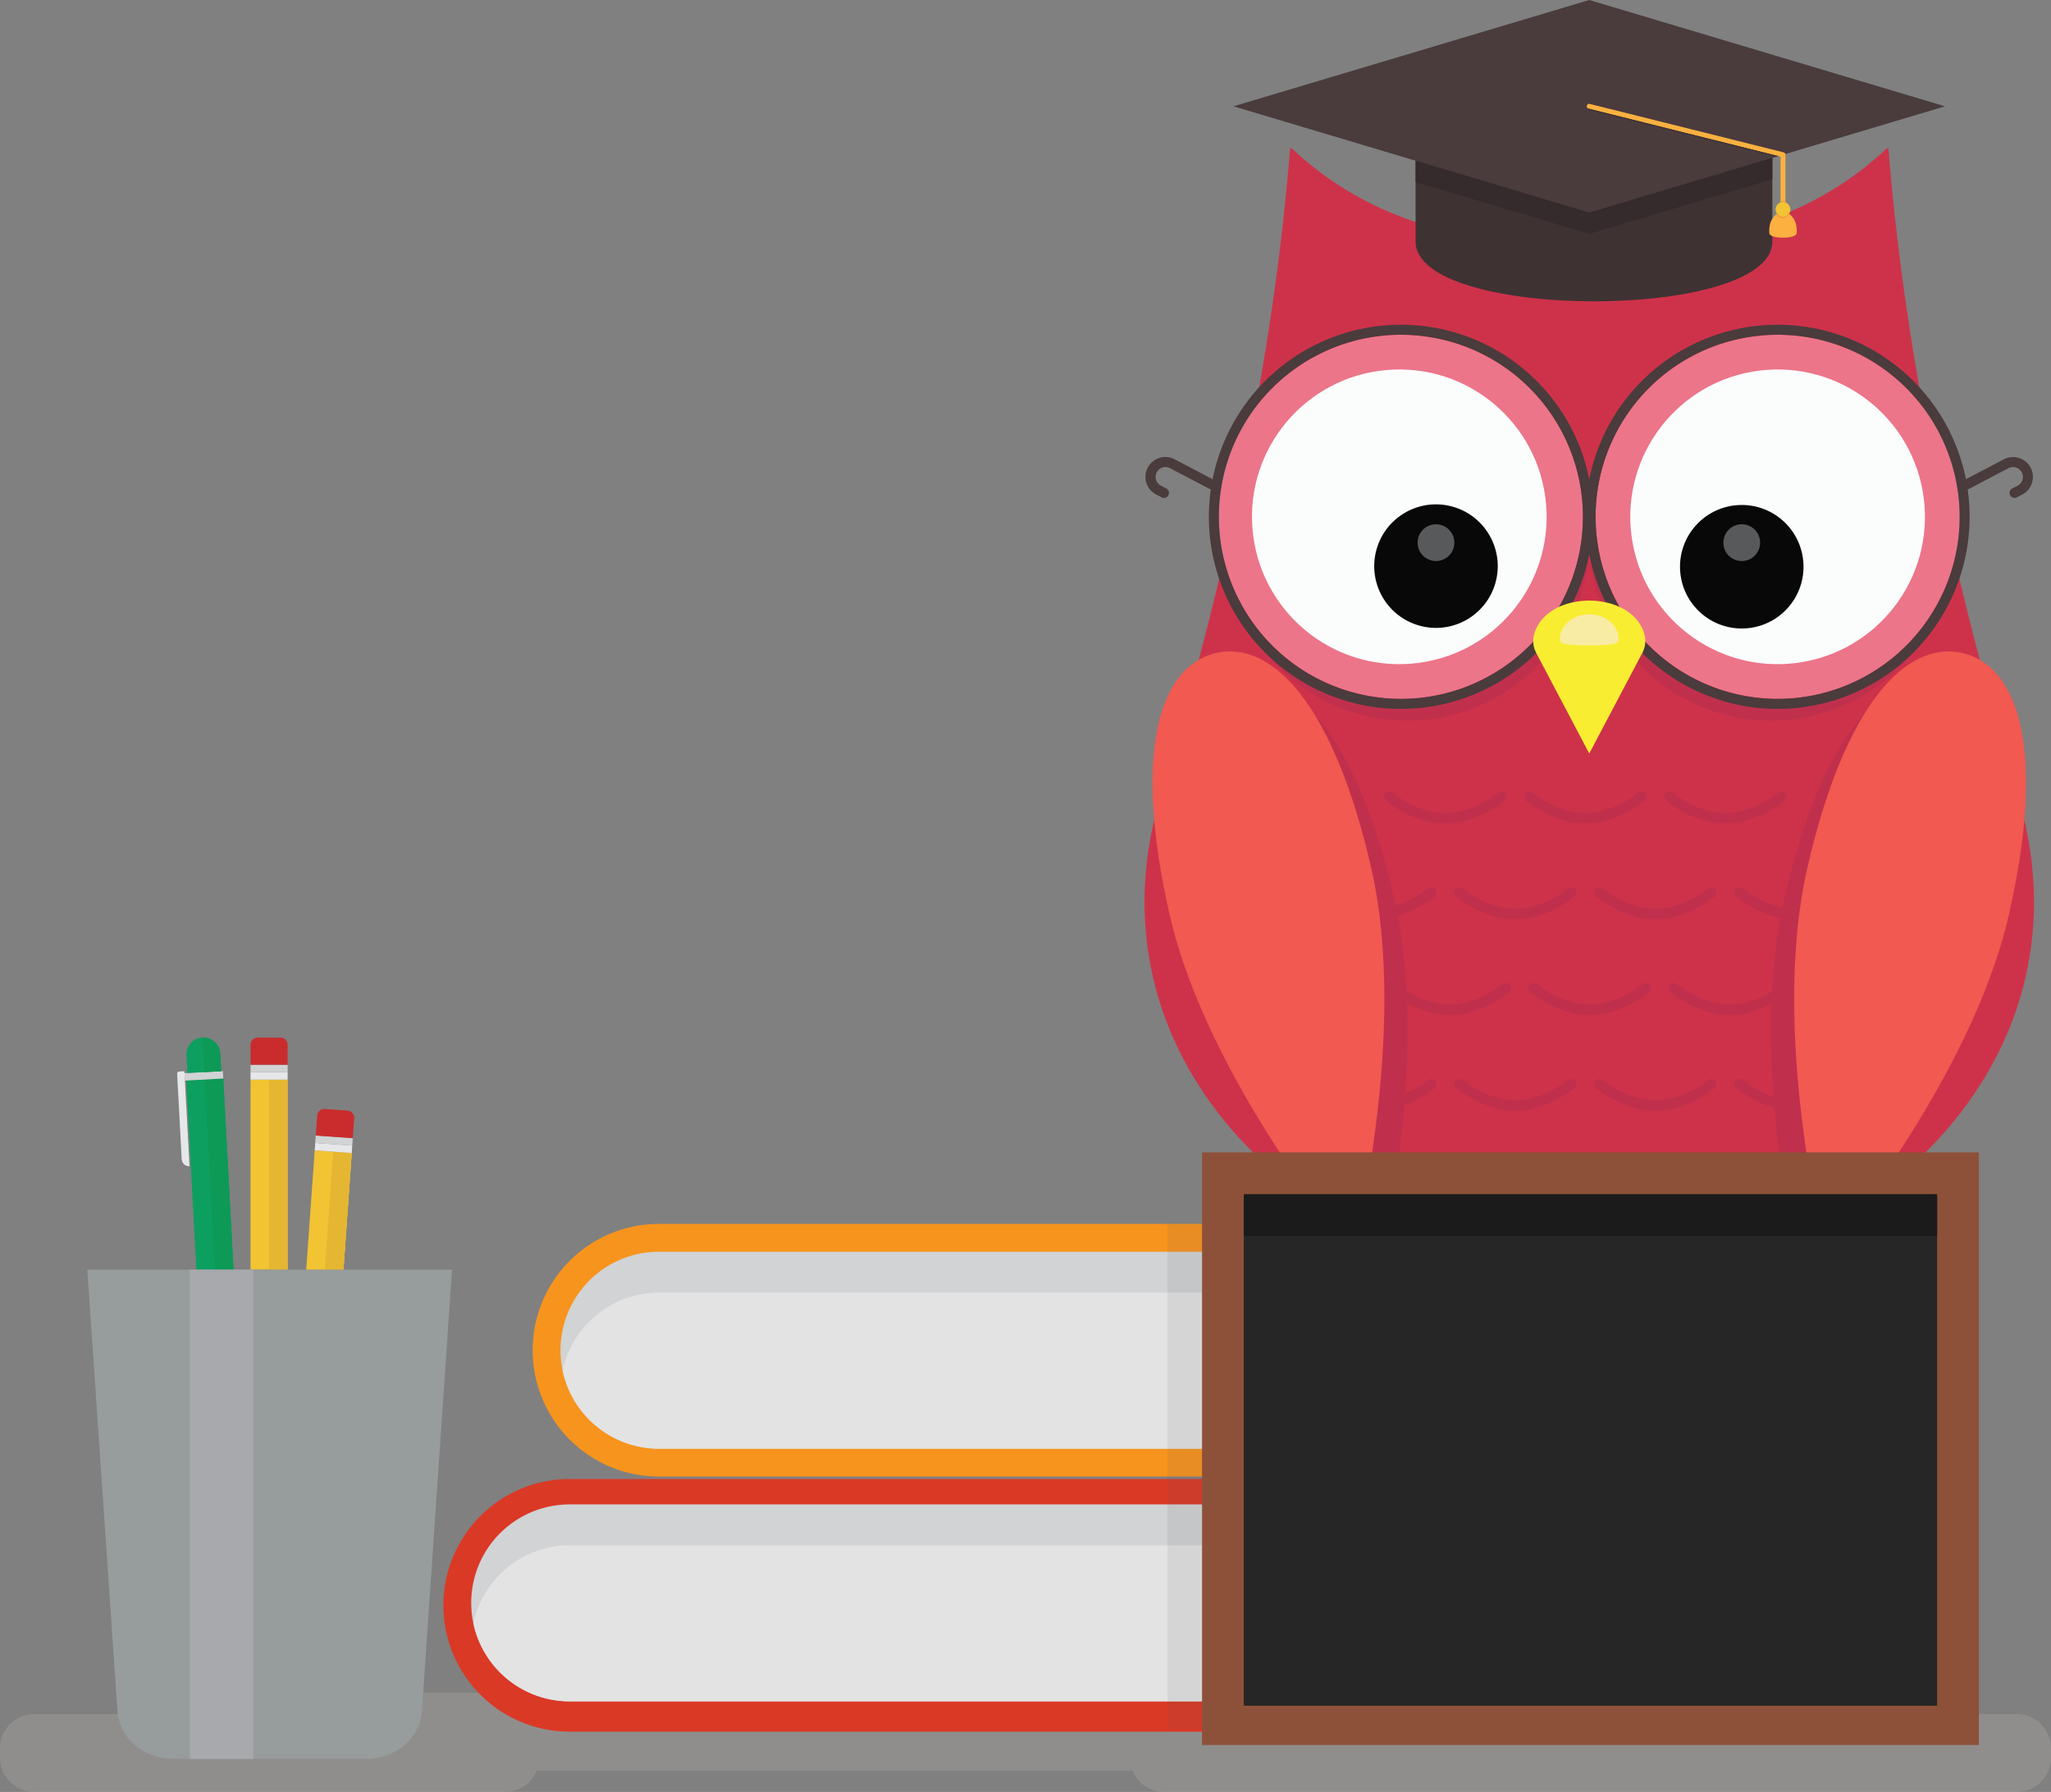 <svg xmlns="http://www.w3.org/2000/svg" viewBox="0 0 835.527 729.905"><rect x="0" y="0" width="835.527" height="729.905" fill="#808080" stroke="none"/><title>Asset 1</title><g style="isolation:isolate"><g id="Layer_2" data-name="Layer 2"><g id="Layer_1-2" data-name="Layer 1"><g id="_Group_" data-name="&lt;Group&gt;"><g id="_Group_2" data-name="&lt;Group&gt;"><path id="_Path_" data-name="&lt;Path&gt;" d="M821.527,698.145H592.23a13.999,13.999,0,0,0-12.949-8.685H165.75a13.999,13.999,0,0,0-12.949,8.685H14A14,14,0,0,0,0,712.145v3.76a14,14,0,0,0,14,14H205.72a13.999,13.999,0,0,0,12.949-8.685h242.687a13.999,13.999,0,0,0,12.949,8.685l347.222-0a14,14,0,0,0,14-14v-3.76A14,14,0,0,0,821.527,698.145Z" fill="#b4aea8" opacity="0.3" style="mix-blend-mode:darken"/><g id="_Group_3" data-name="&lt;Group&gt;"><path id="_Path_2" data-name="&lt;Path&gt;" d="M672.861,97.562q-25.437.003-50.869,0c-38.126-.011-71.545-14.234-95.742-37.127h-.693c-7.021,88.4-26.76,176.206-52.573,263.168-14.726,48.372-5.006,95.599,26.469,133.762,31.142,37.673,84.038,66.282,147.974,66.11h.001c63.935.172,116.832-28.437,147.974-66.11,31.475-38.163,41.195-85.391,26.469-133.762-25.813-86.961-45.552-174.768-52.573-263.168h-.694C744.407,83.33,710.988,97.552,672.861,97.562Z" fill="#ce324a"/><path id="_Path_3" data-name="&lt;Path&gt;" d="M721.438,145.254a74.15,74.15,0,0,0-74.011,69.713,74.156,74.156,0,1,0,0,8.887,74.15,74.15,0,1,0,74.011-78.599Z" fill="#c0304d"/><circle id="_Path_4" data-name="&lt;Path&gt;" cx="570.697" cy="210.506" r="74.156" transform="translate(-26.32 327.035) rotate(-31.291)" fill="#ec7589"/><circle id="_Path_5" data-name="&lt;Path&gt;" cx="724.157" cy="210.506" r="74.156" transform="translate(-21.101 95.154) rotate(-7.41)" fill="#ec7589"/><circle id="_Path_6" data-name="&lt;Path&gt;" cx="724.157" cy="210.506" r="60.014" transform="translate(-21.005 94.533) rotate(-7.362)" fill="#fbfdfd"/><circle id="_Path_7" data-name="&lt;Path&gt;" cx="709.55" cy="230.841" r="25.158" transform="translate(63.677 604.469) rotate(-48.07)" fill="#070807"/><path id="_Path_8" data-name="&lt;Path&gt;" d="M702.385,218.863a7.487,7.487,0,1,0,9.336-4.992A7.487,7.487,0,0,0,702.385,218.863Z" fill="#58595b"/><circle id="_Path_9" data-name="&lt;Path&gt;" cx="570.043" cy="210.506" r="60.014" transform="translate(-16.281 50.865) rotate(-5.037)" fill="#fbfdfd"/><circle id="_Path_10" data-name="&lt;Path&gt;" cx="584.983" cy="230.598" r="25.158" transform="translate(204.596 731.285) rotate(-74.289)" fill="#070807"/><path id="_Path_11" data-name="&lt;Path&gt;" d="M580.738,227.201a7.487,7.487,0,1,0-1.922-10.411A7.486,7.486,0,0,0,580.738,227.201Z" fill="#58595b"/><path id="_Path_12" data-name="&lt;Path&gt;" d="M736.193,353.869c6.373-27.965,14.439-48.72,23.314-63.092-12.558,13.505-24.2,38.11-32.777,75.748-11.279,49.496-1.894,110.537,3.892,139.493q5.624-2.532,10.981-5.369C736.25,476.009,723.85,408.033,736.193,353.869Z" fill="#c0304d"/><path id="_Path_13" data-name="&lt;Path&gt;" d="M568.112,366.548c-8.557-37.55-20.165-62.123-32.69-75.648,8.845,14.367,16.883,35.085,23.237,62.969,12.343,54.165-.058,122.141-5.411,146.781q1.037.549,2.084,1.088c.626.321,1.252.643,1.884.958q1.507.753,3.036,1.482,1.026.49,2.063.968c.633.293,1.271.582,1.909.869C570.012,477.05,579.389,416.031,568.112,366.548Z" fill="#c0304d"/><g id="_Group_4" data-name="&lt;Group&gt;"><path id="_Path_14" data-name="&lt;Path&gt;" d="M702.895,335.402q12.102,0,24.148-9.122a2.167,2.167,0,0,0-2.621-3.45c-14.485,10.997-28.57,10.996-43.055-.001a2.168,2.168,0,0,0-2.621,3.453C686.757,332.36,694.826,335.402,702.895,335.402Z" fill="#c0304d"/><path id="_Path_15" data-name="&lt;Path&gt;" d="M645.84,335.402q12.102,0,24.148-9.122a2.167,2.167,0,0,0-2.621-3.45c-14.485,10.997-28.57,10.996-43.055-.001a2.168,2.168,0,0,0-2.621,3.453C629.703,332.36,637.771,335.402,645.84,335.402Z" fill="#c0304d"/><path id="_Path_16" data-name="&lt;Path&gt;" d="M588.785,335.402q12.102,0,24.148-9.122a2.167,2.167,0,0,0-2.621-3.45c-14.485,10.997-28.57,10.996-43.055-.001a2.168,2.168,0,0,0-2.621,3.453C572.648,332.36,580.716,335.402,588.785,335.402Z" fill="#c0304d"/><path id="_Path_17" data-name="&lt;Path&gt;" d="M706.857,362.243a2.17,2.17,0,0,0,.416,3.037c8.012,6.079,16.081,9.121,24.149,9.121s16.135-3.041,24.148-9.122a2.167,2.167,0,0,0-2.621-3.45c-14.485,10.997-28.57,10.995-43.055-.002A2.168,2.168,0,0,0,706.857,362.243Z" fill="#c0304d"/><path id="_Path_18" data-name="&lt;Path&gt;" d="M649.802,362.243a2.17,2.17,0,0,0,.416,3.037c8.012,6.079,16.08,9.121,24.149,9.121s16.136-3.041,24.148-9.122a2.167,2.167,0,0,0-2.621-3.45c-14.485,10.997-28.57,10.995-43.055-.002A2.168,2.168,0,0,0,649.802,362.243Z" fill="#c0304d"/><path id="_Path_19" data-name="&lt;Path&gt;" d="M592.747,362.243a2.17,2.17,0,0,0,.416,3.037c8.012,6.079,16.081,9.121,24.149,9.121q12.102,0,24.148-9.122a2.167,2.167,0,0,0-2.621-3.45c-14.485,10.997-28.57,10.995-43.055-.002A2.168,2.168,0,0,0,592.747,362.243Z" fill="#c0304d"/><path id="_Path_20" data-name="&lt;Path&gt;" d="M560.257,374.401q12.102,0,24.148-9.122a2.167,2.167,0,0,0-2.621-3.45c-14.485,10.997-28.57,10.995-43.055-.002a2.168,2.168,0,0,0-2.621,3.453C544.12,371.36,552.189,374.401,560.257,374.401Z" fill="#c0304d"/><path id="_Path_21" data-name="&lt;Path&gt;" d="M729.262,401.243a2.164,2.164,0,0,0-3.035-.415c-14.485,10.997-28.57,10.996-43.055-.001a2.167,2.167,0,1,0-2.621,3.453c8.012,6.079,16.08,9.121,24.149,9.121s16.135-3.041,24.148-9.122A2.167,2.167,0,0,0,729.262,401.243Z" fill="#c0304d"/><path id="_Path_22" data-name="&lt;Path&gt;" d="M672.207,401.243a2.164,2.164,0,0,0-3.036-.415c-14.485,10.997-28.569,10.996-43.055-.001a2.168,2.168,0,1,0-2.621,3.453c8.012,6.079,16.081,9.121,24.149,9.121s16.135-3.041,24.148-9.122A2.167,2.167,0,0,0,672.207,401.243Z" fill="#c0304d"/><path id="_Path_23" data-name="&lt;Path&gt;" d="M615.153,401.243a2.164,2.164,0,0,0-3.036-.415c-14.485,10.997-28.57,10.996-43.055-.001a2.168,2.168,0,1,0-2.621,3.453c8.012,6.079,16.081,9.121,24.149,9.121s16.135-3.041,24.148-9.122A2.167,2.167,0,0,0,615.153,401.243Z" fill="#c0304d"/><path id="_Path_24" data-name="&lt;Path&gt;" d="M752.948,439.828c-14.485,10.997-28.57,10.995-43.055-.002a2.168,2.168,0,1,0-2.621,3.453c8.012,6.08,16.081,9.121,24.149,9.121s16.135-3.041,24.148-9.122a2.167,2.167,0,0,0-2.621-3.45Z" fill="#c0304d"/><path id="_Path_25" data-name="&lt;Path&gt;" d="M695.894,439.828c-14.485,10.997-28.57,10.995-43.055-.002a2.167,2.167,0,0,0-2.621,3.453c8.012,6.08,16.08,9.121,24.149,9.121s16.136-3.041,24.148-9.122a2.167,2.167,0,0,0-2.621-3.45Z" fill="#c0304d"/><path id="_Path_26" data-name="&lt;Path&gt;" d="M638.839,439.828c-14.485,10.997-28.57,10.995-43.055-.002a2.168,2.168,0,0,0-2.621,3.453c8.012,6.08,16.081,9.121,24.149,9.121q12.102,0,24.148-9.122a2.167,2.167,0,0,0-2.621-3.45Z" fill="#c0304d"/><path id="_Path_27" data-name="&lt;Path&gt;" d="M581.784,439.828c-14.485,10.997-28.57,10.995-43.055-.002a2.168,2.168,0,0,0-2.621,3.453c8.012,6.08,16.081,9.121,24.149,9.121q12.102,0,24.148-9.122a2.167,2.167,0,0,0-2.621-3.45Z" fill="#c0304d"/></g><path id="_Path_28" data-name="&lt;Path&gt;" d="M818.365,372.595c15.364-67.419,3.768-101.445-18.924-106.616-22.691-5.171-47.885,20.471-63.248,87.89s7.611,156.256,7.611,156.256S803.002,440.014,818.365,372.595Z" fill="#f15951"/><path id="_Path_29" data-name="&lt;Path&gt;" d="M476.488,372.595c-15.364-67.419-3.768-101.445,18.924-106.616,22.691-5.171,47.885,20.471,63.248,87.89,15.364,67.419-7.611,156.256-7.611,156.256S491.852,440.014,476.488,372.595Z" fill="#f15951"/><path id="_Compound_Path_" data-name="&lt;Compound Path&gt;" d="M826.995,190.08a8.11,8.11,0,0,0-10.695-2.986l-15.432,8.098a78.228,78.228,0,0,0-149.546-13.248,79.112,79.112,0,0,0-3.896,13.308,78.231,78.231,0,0,0-153.449-.059l-15.434-8.1a8.097,8.097,0,1,0-7.486,14.359l2.133,1.104a2.039,2.039,0,1,0,1.874-3.621l-2.133-1.105a4.019,4.019,0,0,1-1.593-5.646,4.026,4.026,0,0,1,5.309-1.481l16.613,8.718a78.227,78.227,0,0,0,154.161,26.355,78.294,78.294,0,0,0,76.772,62.979h.001a78.269,78.269,0,0,0,77.393-89.338l16.607-8.715a4.024,4.024,0,0,1,5.309,1.481,4.02,4.02,0,0,1-1.592,5.646l-2.133,1.105a2.039,2.039,0,1,0,1.874,3.621l2.134-1.104a8.099,8.099,0,0,0,3.208-11.374ZM570.696,284.662a74.156,74.156,0,1,1,74.156-74.156A74.156,74.156,0,0,1,570.696,284.662Zm183.135-6.196a74.156,74.156,0,1,1,38.284-97.634A74.156,74.156,0,0,1,753.832,278.465Z" fill="#4a3b3c"/><path id="_Path_30" data-name="&lt;Path&gt;" d="M668.998,266.02,647.427,306.919l-21.572-40.899a10.513,10.513,0,0,1-.909-7.641c5.105-18.316,39.856-18.316,44.961,0A10.512,10.512,0,0,1,668.998,266.02Z" fill="#f9ed32"/><path id="_Path_31" data-name="&lt;Path&gt;" d="M658.09,262.107c-2.954.99-18.372.99-21.326,0-3.363-.776-.534-11.675,10.664-11.9C658.624,250.433,661.453,261.33,658.09,262.107Z" fill="#f8eca4"/></g><path id="_Path_32" data-name="&lt;Path&gt;" d="M574.839,590.084v-80.228h11.343V498.514H268.445A51.457,51.457,0,0,0,216.988,549.97v0a51.457,51.457,0,0,0,51.457,51.457H586.182V590.084Z" fill="#f7941d"/><path id="_Path_33" data-name="&lt;Path&gt;" d="M268.445,590.084a40.114,40.114,0,0,1,0-80.228H574.839v80.228Z" fill="#d1d3d4"/><path id="_Path_34" data-name="&lt;Path&gt;" d="M229.204,558.288a40.179,40.179,0,0,0,39.241,31.796H574.839V526.492H268.445A40.179,40.179,0,0,0,229.204,558.288Z" fill="#e3e3e3"/><path id="_Path_35" data-name="&lt;Path&gt;" d="M538.469,693.997V613.769h11.343V602.427H232.075A51.456,51.456,0,0,0,180.618,653.883v0a51.457,51.457,0,0,0,51.457,51.457h317.738V693.997Z" fill="#da3926"/><path id="_Path_36" data-name="&lt;Path&gt;" d="M232.075,692.997a40.114,40.114,0,0,1,0-80.228h306.395v80.228Z" fill="#d1d3d4"/><path id="_Path_37" data-name="&lt;Path&gt;" d="M192.834,661.201a40.179,40.179,0,0,0,39.241,31.797h306.395V629.406H232.075A40.179,40.179,0,0,0,192.834,661.201Z" fill="#e3e3e3"/><g id="_Group_5" data-name="&lt;Group&gt;"><g id="_Group_6" data-name="&lt;Group&gt;"><rect id="_Path_38" data-name="&lt;Path&gt;" x="102.055" y="439.744" width="15.124" height="77.416" fill="#f2c333"/><rect id="_Path_39" data-name="&lt;Path&gt;" x="109.617" y="439.744" width="7.562" height="77.416" fill="#e5b631"/><rect id="_Path_40" data-name="&lt;Path&gt;" x="102.055" y="436.719" width="15.124" height="3.025" fill="#e6e7e8"/><rect id="_Path_41" data-name="&lt;Path&gt;" x="102.055" y="433.694" width="15.124" height="3.025" fill="#d1d3d4"/><path id="_Path_42" data-name="&lt;Path&gt;" d="M114.242,422.635h-9.249a2.937,2.937,0,0,0-2.938,2.938v8.122h15.124v-8.122A2.938,2.938,0,0,0,114.242,422.635Z" fill="#ca2c2d"/></g><g id="_Group_7" data-name="&lt;Group&gt;"><rect id="_Path_43" data-name="&lt;Path&gt;" x="78.219" y="439.636" width="15.124" height="88.759" transform="translate(-25.838 5.298) rotate(-3.075)" fill="#0d9f5f"/><rect id="_Path_44" data-name="&lt;Path&gt;" x="85.775" y="439.434" width="7.562" height="88.759" transform="translate(-25.828 5.502) rotate(-3.075)" fill="#0d9956"/><rect id="_Path_45" data-name="&lt;Path&gt;" x="75.238" y="436.692" width="15.644" height="3.025" transform="translate(-23.382 5.085) rotate(-3.074)" fill="#d1d3d4"/><path id="_Path_46" data-name="&lt;Path&gt;" d="M72.155,437.405l1.867,34.77a3.025,3.025,0,0,0,3.183,2.858h0l-2.079-38.699-2.112.113A.91.91,0,0,0,72.155,437.405Z" fill="#e6e7e8"/><path id="_Path_47" data-name="&lt;Path&gt;" d="M82.483,422.616h0a6.9,6.9,0,0,0-6.52,7.26l.385,7.174,13.781-.74-.385-7.173A6.9,6.9,0,0,0,82.483,422.616Z" fill="#0d9f5f"/><path id="_Path_48" data-name="&lt;Path&gt;" d="M90.129,436.31l-.385-7.173a6.9,6.9,0,0,0-7.261-6.52l.755,14.064Z" fill="#0d9956"/></g><g id="_Group_8" data-name="&lt;Group&gt;"><polygon id="_Path_49" data-name="&lt;Path&gt;" points="128.2 468.571 124.75 517.159 139.912 517.159 143.286 469.642 128.2 468.571" fill="#f2c333"/><polyline id="_Path_50" data-name="&lt;Path&gt;" points="124.75 517.159 139.912 517.159 143.286 469.642" fill="#f2c333"/><polygon id="_Path_51" data-name="&lt;Path&gt;" points="135.743 469.106 132.331 517.159 139.912 517.159 142.917 474.833 143.286 469.642 135.743 469.106" fill="#e5b631"/><rect id="_Path_52" data-name="&lt;Path&gt;" x="134.337" y="460.035" width="3.025" height="15.124" transform="translate(-340.193 569.996) rotate(-85.94)" fill="#e6e7e8"/><rect id="_Path_53" data-name="&lt;Path&gt;" x="134.551" y="457.018" width="3.025" height="15.124" transform="translate(-336.985 567.406) rotate(-85.94)" fill="#d1d3d4"/><path id="_Path_54" data-name="&lt;Path&gt;" d="M141.567,452.368l-9.226-.655a2.938,2.938,0,0,0-3.138,2.722l-.575,8.101,15.086,1.071.575-8.101A2.937,2.937,0,0,0,141.567,452.368Z" fill="#ca2c2d"/></g><path id="_Path_55" data-name="&lt;Path&gt;" d="M35.564,517.159H184.156L171.87,697.026c-.745,10.905-10.69,19.402-22.707,19.402H70.557c-12.018,0-21.963-8.498-22.707-19.402Z" fill="#979c9c"/><rect id="_Path_56" data-name="&lt;Path&gt;" x="77.312" y="517.159" width="25.9" height="199.269" fill="#a7a9ac"/></g><rect id="_Path_57" data-name="&lt;Path&gt;" x="489.682" y="469.389" width="316.468" height="241.39" fill="#8d5139"/><rect id="_Path_58" data-name="&lt;Path&gt;" x="506.696" y="487.404" width="282.439" height="207.361" fill="#262626"/><rect id="_Path_59" data-name="&lt;Path&gt;" x="475.597" y="498.514" width="14.085" height="205.826" fill="#59595a" opacity="0.1" style="mix-blend-mode:darken"/><rect id="_Path_60" data-name="&lt;Path&gt;" x="506.696" y="486.404" width="282.439" height="16.965" fill="#1b1b1b"/><g id="_Group_9" data-name="&lt;Group&gt;"><path id="_Path_61" data-name="&lt;Path&gt;" d="M647.422,82.936l-70.746-21.138V98.408c0,32.444,145.333,32.444,145.333,0V60.651Z" fill="#3f3233"/></g><polygon id="_Path_62" data-name="&lt;Path&gt;" points="647.422 0 647.422 0 502.495 43.301 647.422 86.602 647.422 86.602 792.348 43.301 647.422 0" fill="#4a3b3c"/><polygon id="_Path_63" data-name="&lt;Path&gt;" points="647.422 95.269 722.009 72.984 722.009 64.317 647.422 86.603 576.675 65.465 576.675 74.132 647.422 95.269" fill="#352a2c"/><g id="_Group_10" data-name="&lt;Group&gt;"><path id="_Path_64" data-name="&lt;Path&gt;" d="M726.35,94.291a1.0 1,0,0,1-1-1V63.802L647.179,44.271a1.0 1,0,1,1,.484-1.94l78.928,19.719a.999.999,0,0,1,.758.97V93.291A1.0 1,0,0,1,726.35,94.291Z" fill="#fbb040"/></g><path id="_Path_65" data-name="&lt;Path&gt;" d="M729.342,85.291a2.992,2.992,0,1,1-2.992-2.992A2.992,2.992,0,0,1,729.342,85.291Z" fill="#f2c333"/><path id="_Path_66" data-name="&lt;Path&gt;" d="M728.771,87.036a2.975,2.975,0,0,1-4.843,0c-2.43,1.852-3.376,4.537-3.149,7.88,0,2.542,11.14,2.542,11.14,0C732.147,91.573,731.201,88.888,728.771,87.036Z" fill="#fbb040"/><path id="_Path_67" data-name="&lt;Path&gt;" d="M728.888,87.138c-.041-.033-.075-.07-.117-.102a2.975,2.975,0,0,1-4.843,0c-.134.102-.247.216-.372.323a2.976,2.976,0,0,0,5.332-.222Z" fill="#eda23d"/><path id="_Path_68" data-name="&lt;Path&gt;" d="M726.35,82.298a2.965,2.965,0,0,1,1.0.184v-.438a2.808,2.808,0,0,0-2,0v.438A2.961,2.961,0,0,1,726.35,82.298Z" fill="#eda23d"/><path id="_Path_69" data-name="&lt;Path&gt;" d="M647.179,44.271a.971.971,0,0,1-.258-.123.993.993,0,0,0,.727.763l75.868,18.955.954-.285Z" fill="#3f3233"/></g></g></g></g></g></svg>